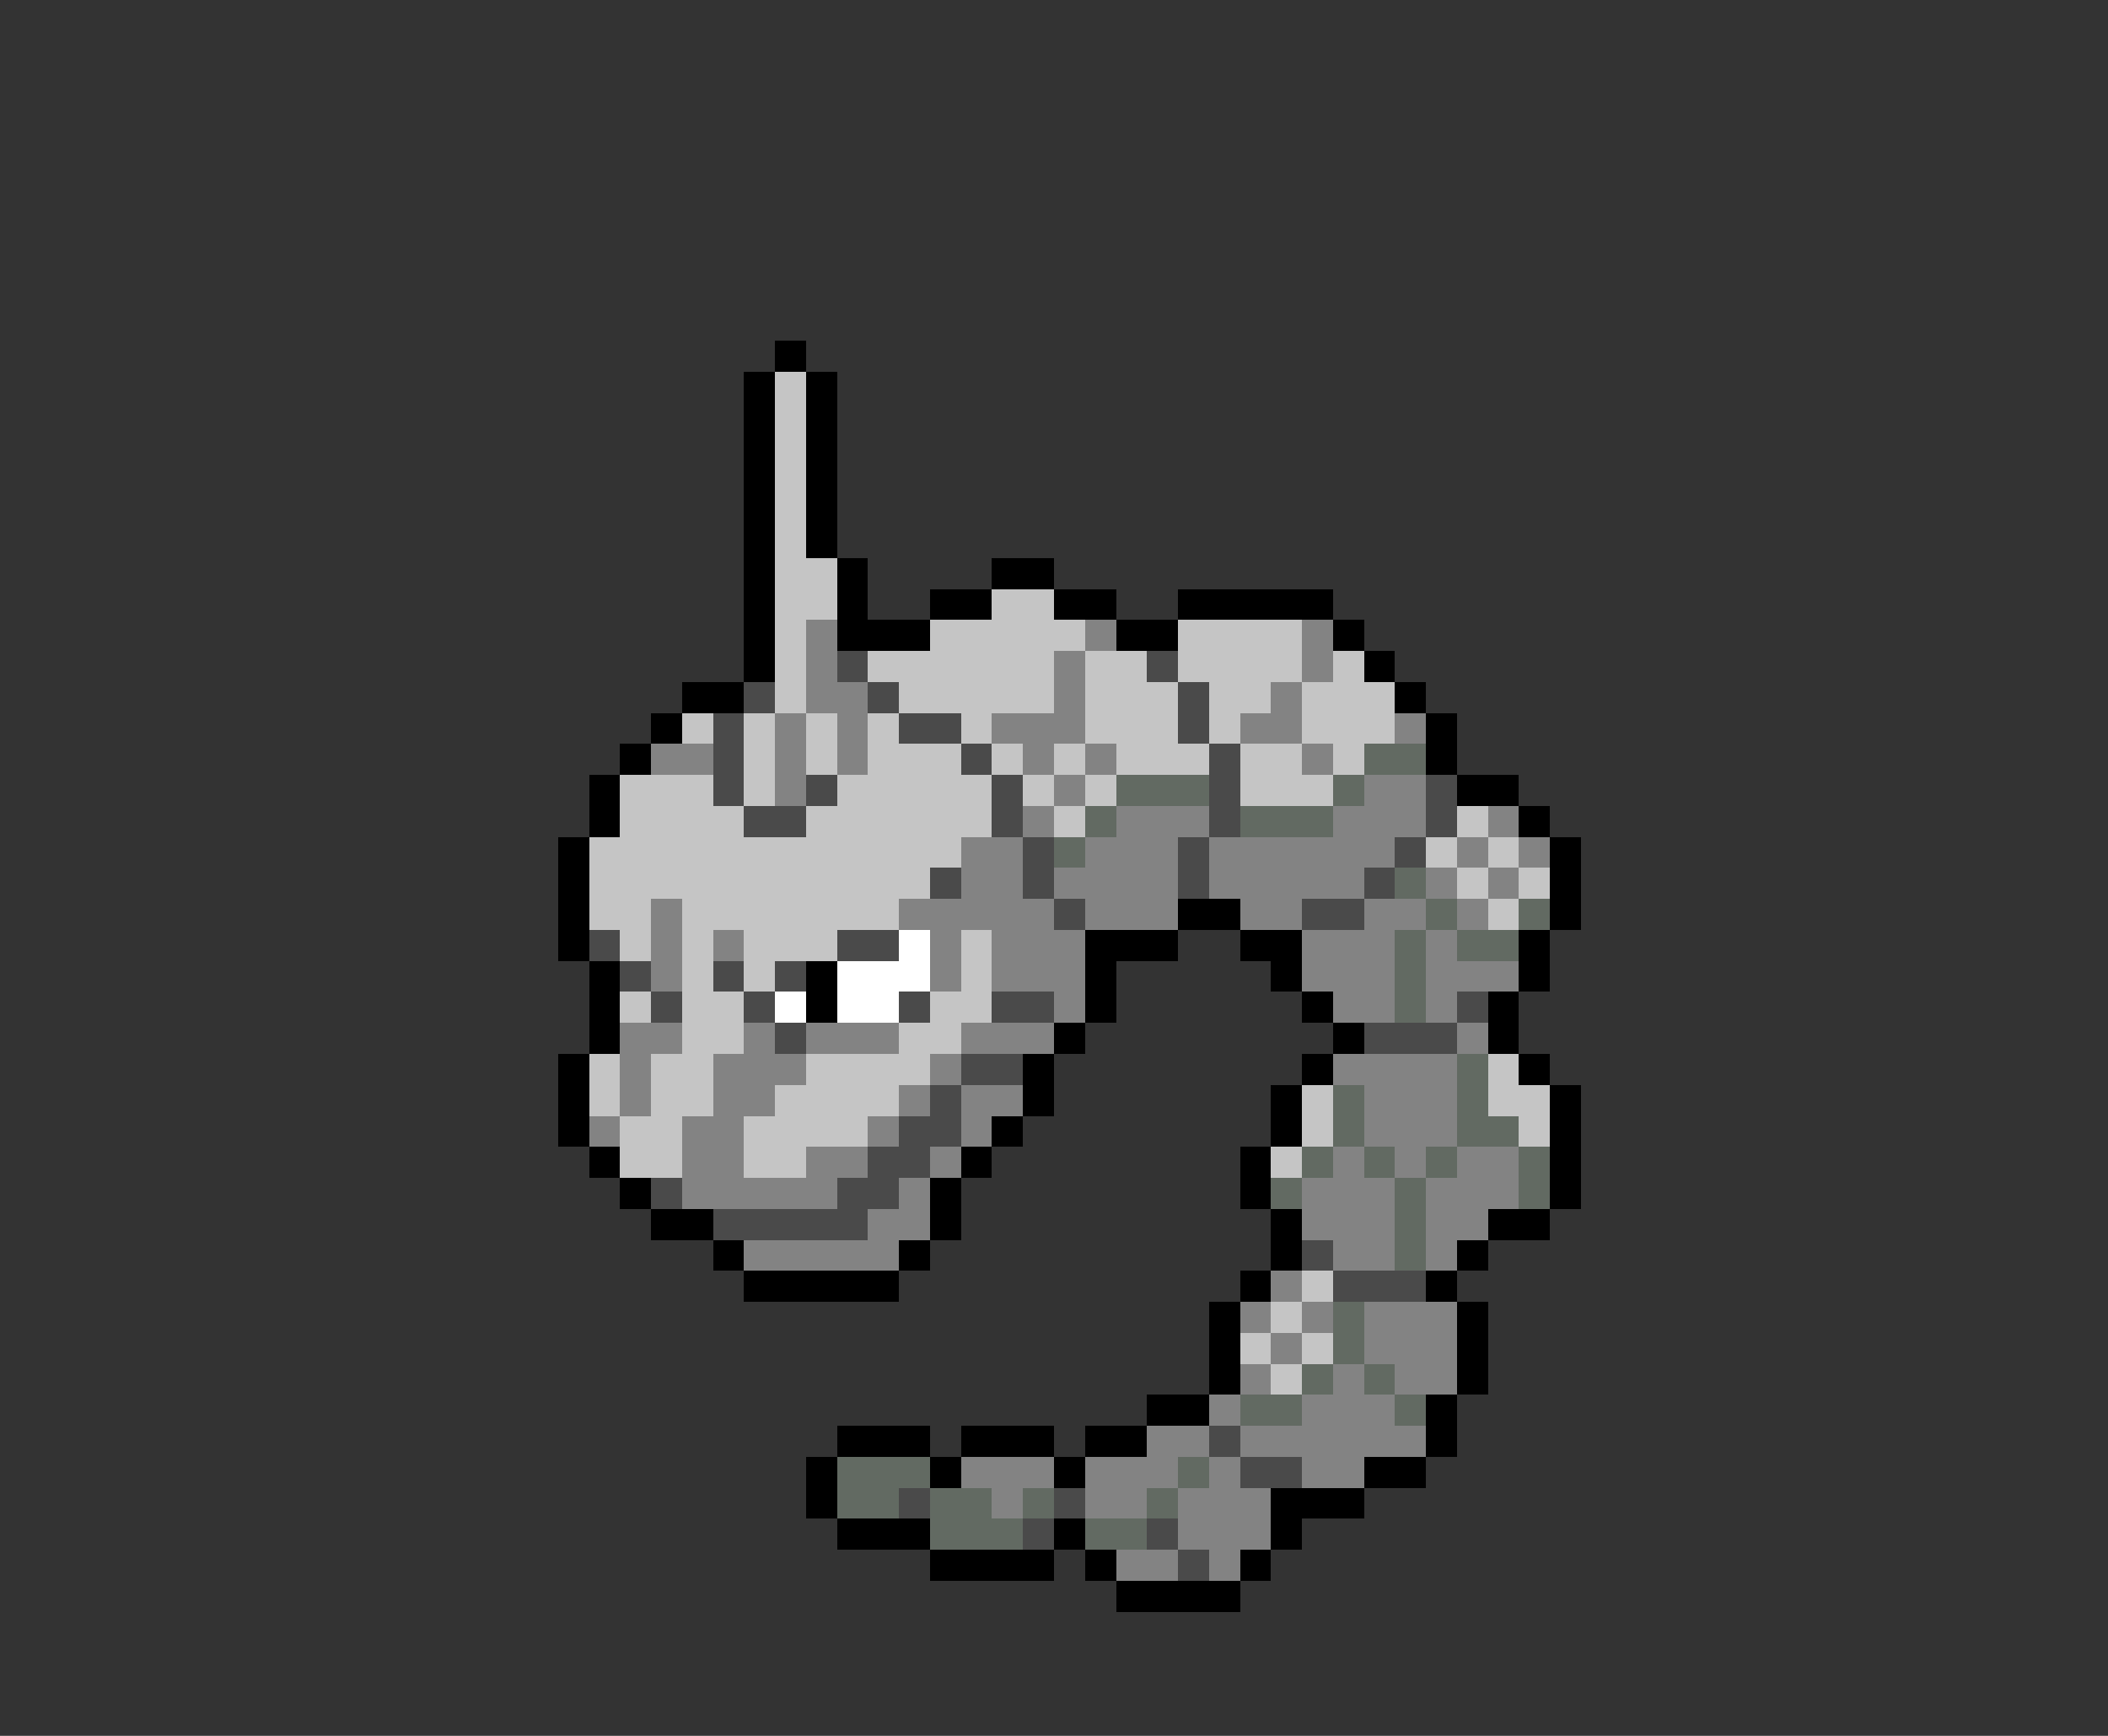 <svg xmlns="http://www.w3.org/2000/svg" viewBox="0 -0.5 68 56" shape-rendering="crispEdges">
<rect x="0" y="-0.5" width="68" height="56" fill="#333333" stroke="none"/>
<path stroke="#000000" d="M25 11h1M24 12h1M26 12h1M24 13h1M26 13h1M24 14h1M26 14h1M24 15h1M26 15h1M24 16h1M26 16h1M24 17h1M26 17h1M24 18h1M27 18h1M32 18h2M24 19h1M27 19h1M30 19h2M34 19h2M38 19h5M24 20h1M27 20h3M36 20h2M43 20h1M24 21h1M44 21h1M22 22h2M45 22h1M21 23h1M46 23h1M20 24h1M46 24h1M19 25h1M47 25h2M19 26h1M49 26h1M18 27h1M50 27h1M18 28h1M50 28h1M18 29h1M38 29h2M50 29h1M18 30h1M35 30h3M40 30h2M49 30h1M19 31h1M26 31h1M35 31h1M41 31h1M49 31h1M19 32h1M26 32h1M35 32h1M42 32h1M48 32h1M19 33h1M34 33h1M43 33h1M48 33h1M18 34h1M33 34h1M42 34h1M49 34h1M18 35h1M33 35h1M41 35h1M50 35h1M18 36h1M32 36h1M41 36h1M50 36h1M19 37h1M31 37h1M40 37h1M50 37h1M20 38h1M30 38h1M40 38h1M50 38h1M21 39h2M30 39h1M41 39h1M48 39h2M23 40h1M29 40h1M41 40h1M47 40h1M24 41h5M40 41h1M46 41h1M39 42h1M47 42h1M39 43h1M47 43h1M39 44h1M47 44h1M37 45h2M46 45h1M27 46h3M31 46h3M35 46h2M46 46h1M26 47h1M30 47h1M34 47h1M44 47h2M26 48h1M41 48h3M27 49h3M34 49h1M41 49h1M30 50h4M35 50h1M40 50h1M36 51h4" />
<path stroke="#c5c5c5" d="M25 12h1M25 13h1M25 14h1M25 15h1M25 16h1M25 17h1M25 18h2M25 19h2M32 19h2M25 20h1M30 20h5M38 20h4M25 21h1M28 21h6M35 21h2M38 21h4M43 21h1M25 22h1M29 22h5M35 22h3M39 22h2M42 22h3M22 23h1M24 23h1M26 23h1M28 23h1M31 23h1M35 23h3M39 23h1M42 23h3M24 24h1M26 24h1M28 24h3M32 24h1M34 24h1M36 24h3M40 24h2M43 24h1M20 25h3M24 25h1M27 25h5M33 25h1M35 25h1M40 25h3M20 26h4M26 26h6M34 26h1M47 26h1M19 27h12M46 27h1M48 27h1M19 28h11M47 28h1M49 28h1M19 29h2M22 29h7M48 29h1M20 30h1M22 30h1M24 30h3M31 30h1M22 31h1M24 31h1M31 31h1M20 32h1M22 32h2M30 32h2M22 33h2M29 33h2M19 34h1M21 34h2M26 34h4M48 34h1M19 35h1M21 35h2M25 35h4M42 35h1M48 35h2M20 36h2M24 36h4M42 36h1M49 36h1M20 37h2M24 37h2M41 37h1M42 41h1M41 42h1M40 43h1M42 43h1M41 44h1" />
<path stroke="#838383" d="M26 20h1M35 20h1M42 20h1M26 21h1M34 21h1M42 21h1M26 22h2M34 22h1M41 22h1M25 23h1M27 23h1M32 23h3M40 23h2M45 23h1M21 24h2M25 24h1M27 24h1M33 24h1M35 24h1M42 24h1M25 25h1M34 25h1M44 25h2M33 26h1M36 26h3M43 26h3M48 26h1M31 27h2M35 27h3M39 27h6M47 27h1M49 27h1M31 28h2M34 28h4M39 28h5M46 28h1M48 28h1M21 29h1M29 29h5M35 29h3M40 29h2M44 29h2M47 29h1M21 30h1M23 30h1M30 30h1M32 30h3M42 30h3M46 30h1M21 31h1M30 31h1M32 31h3M42 31h3M46 31h3M34 32h1M43 32h2M46 32h1M20 33h2M24 33h1M26 33h3M31 33h3M47 33h1M20 34h1M23 34h3M30 34h1M43 34h4M20 35h1M23 35h2M29 35h1M31 35h2M44 35h3M19 36h1M22 36h2M28 36h1M31 36h1M44 36h3M22 37h2M26 37h2M30 37h1M43 37h1M45 37h1M47 37h2M22 38h5M29 38h1M42 38h3M46 38h3M28 39h2M42 39h3M46 39h2M24 40h5M43 40h2M46 40h1M41 41h1M40 42h1M42 42h1M44 42h3M41 43h1M44 43h3M40 44h1M43 44h1M45 44h2M39 45h1M42 45h3M37 46h2M40 46h6M31 47h3M35 47h3M39 47h1M42 47h2M32 48h1M35 48h2M38 48h3M38 49h3M36 50h2M39 50h1" />
<path stroke="#4a4a4a" d="M27 21h1M37 21h1M24 22h1M28 22h1M38 22h1M23 23h1M29 23h2M38 23h1M23 24h1M31 24h1M39 24h1M23 25h1M26 25h1M32 25h1M39 25h1M46 25h1M24 26h2M32 26h1M39 26h1M46 26h1M33 27h1M38 27h1M45 27h1M30 28h1M33 28h1M38 28h1M44 28h1M34 29h1M42 29h2M19 30h1M27 30h2M20 31h1M23 31h1M25 31h1M21 32h1M24 32h1M29 32h1M32 32h2M47 32h1M25 33h1M44 33h3M31 34h2M30 35h1M29 36h2M28 37h2M21 38h1M27 38h2M23 39h5M42 40h1M43 41h3M39 46h1M40 47h2M29 48h1M34 48h1M33 49h1M37 49h1M38 50h1" />
<path stroke="#626a62" d="M44 24h2M36 25h3M43 25h1M35 26h1M40 26h3M34 27h1M45 28h1M46 29h1M49 29h1M45 30h1M47 30h2M45 31h1M45 32h1M47 34h1M43 35h1M47 35h1M43 36h1M47 36h2M42 37h1M44 37h1M46 37h1M49 37h1M41 38h1M45 38h1M49 38h1M45 39h1M45 40h1M43 42h1M43 43h1M42 44h1M44 44h1M40 45h2M45 45h1M27 47h3M38 47h1M27 48h2M30 48h2M33 48h1M37 48h1M30 49h3M35 49h2" />
<path stroke="#ffffff" d="M29 30h1M27 31h3M25 32h1M27 32h2" />
</svg>